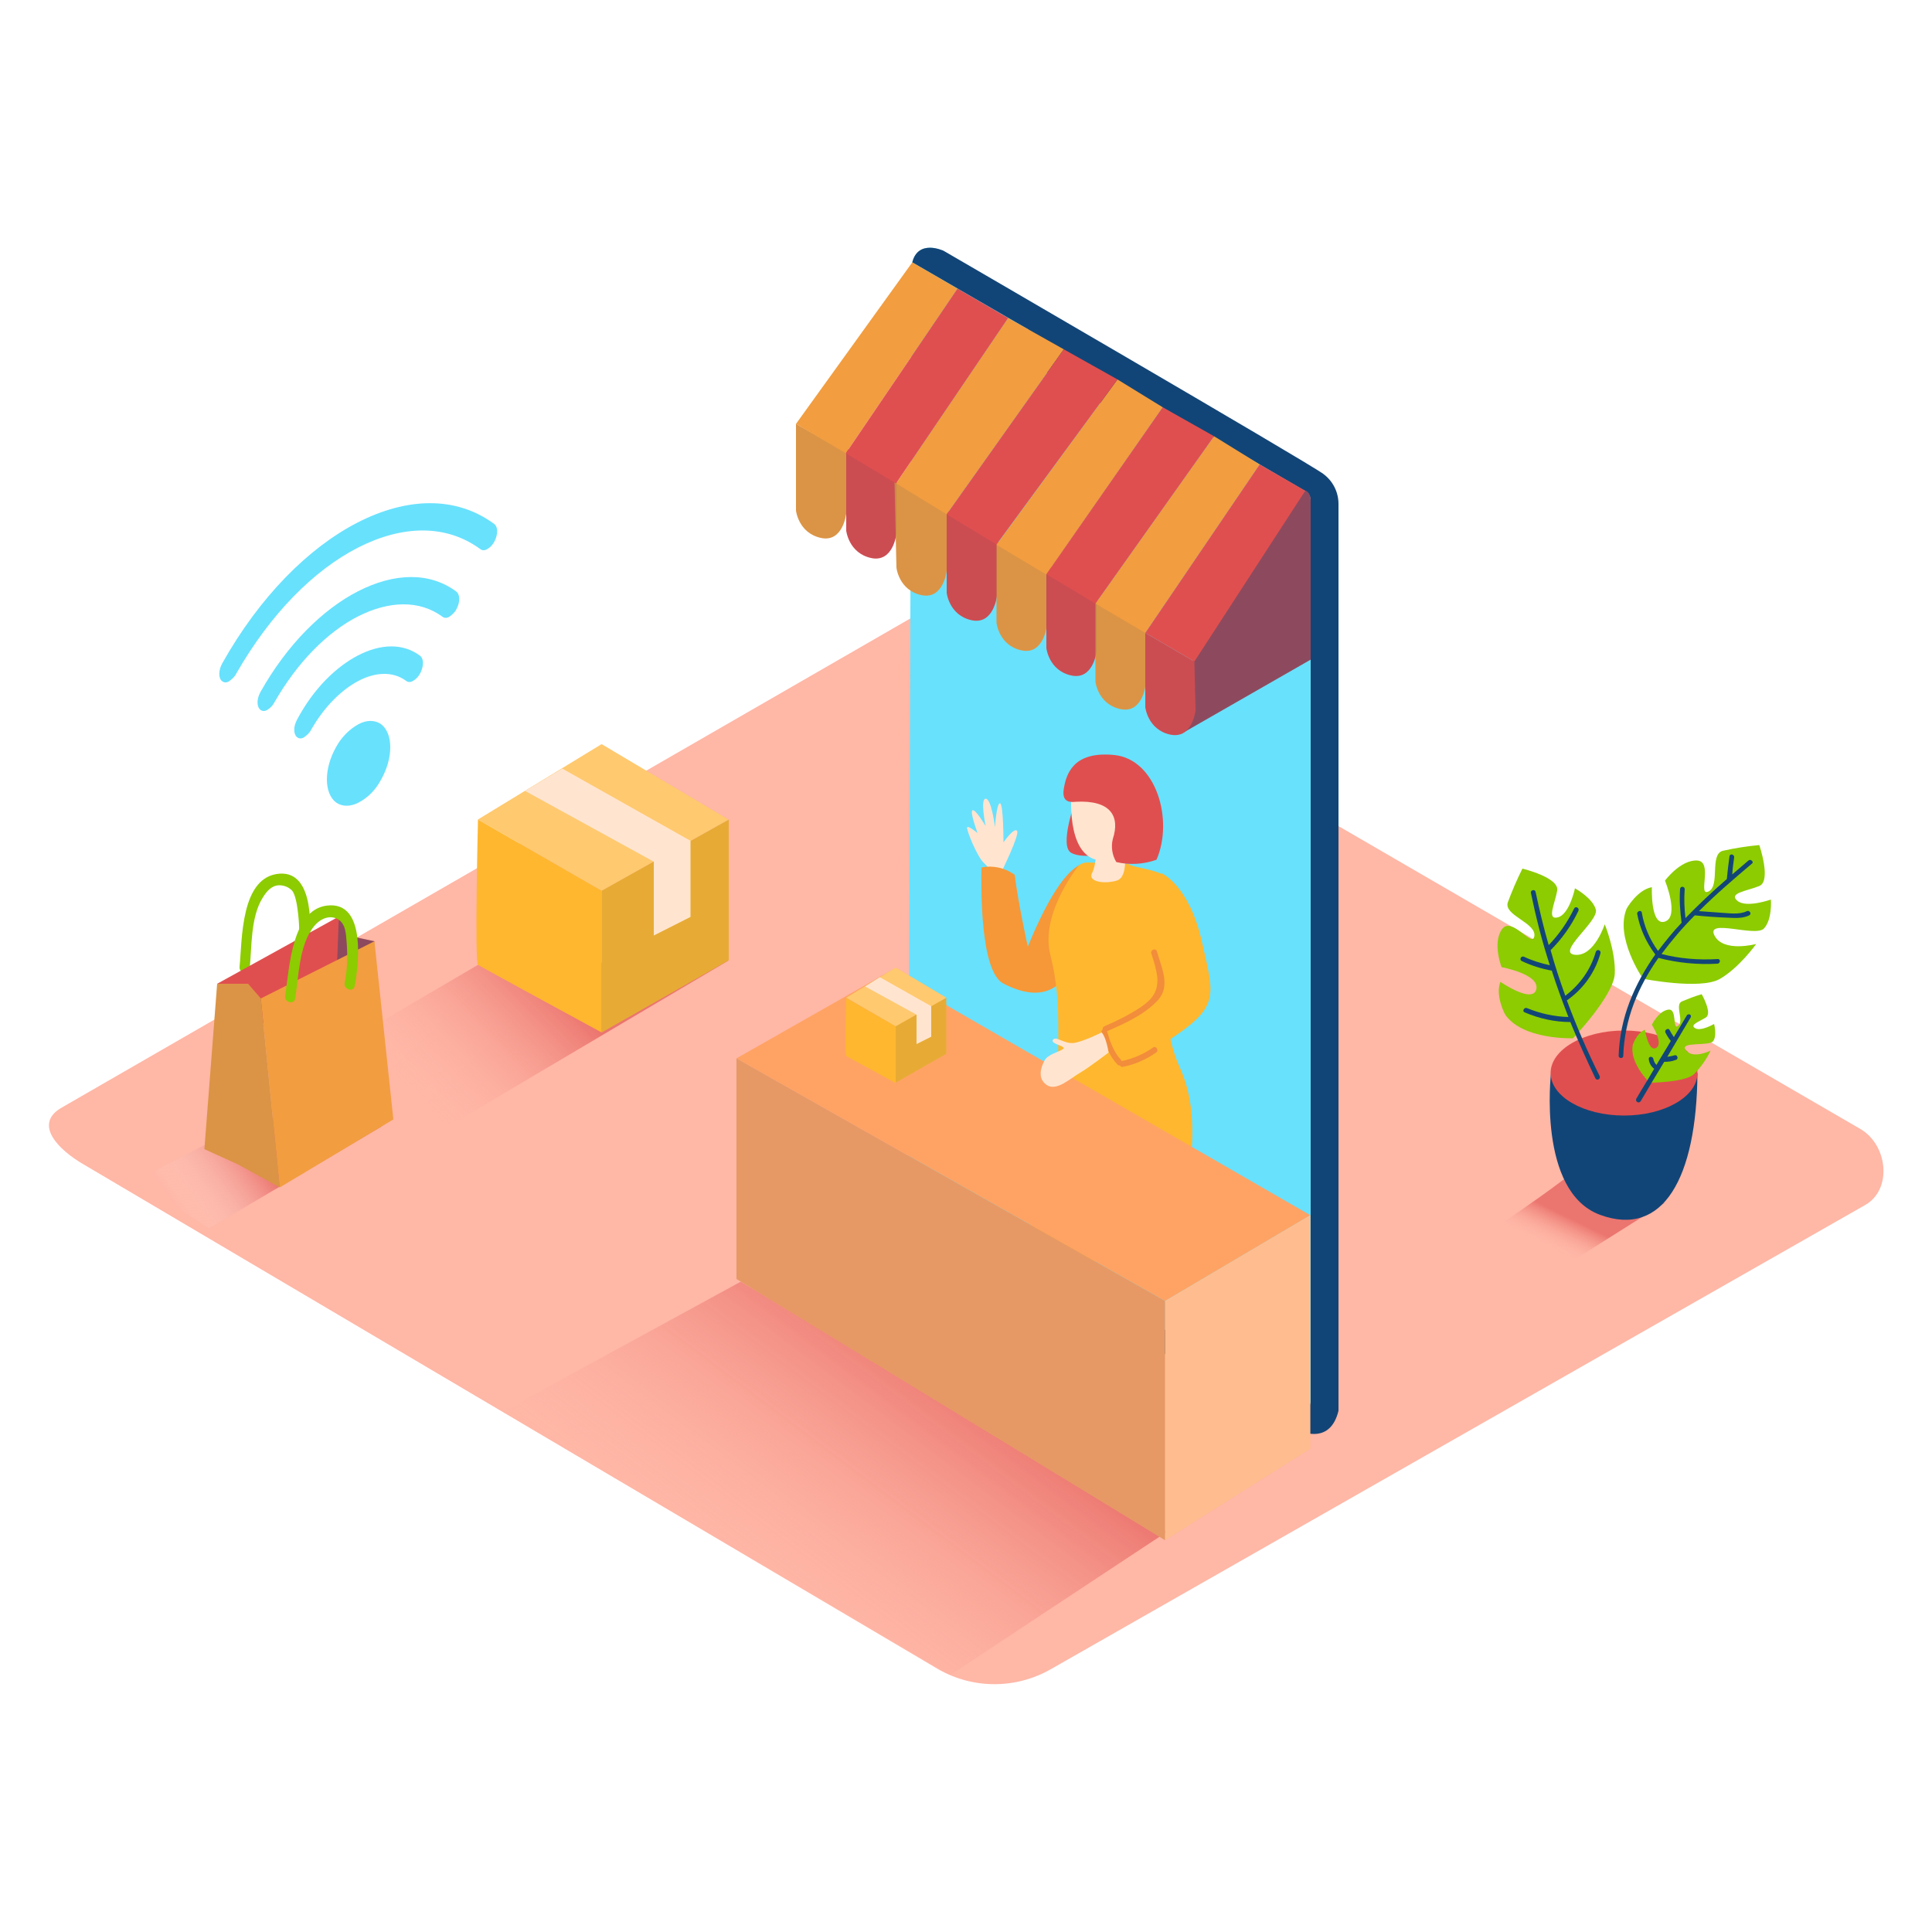 <svg transform="scale(1)" version="1.1" id="Layer_1" xmlns="http://www.w3.org/2000/svg" xmlns:xlink="http://www.w3.org/1999/xlink" x="0px" y="0px" viewBox="0 0 500 500" xml:space="preserve" class="show_show__wrapper__graphic__5Waiy "><title>React</title><style type="text/css">
	.st0{fill:#FFB7A6;}
	.st1{opacity:0.63;fill:url(#SVGID_1_);enable-background:new    ;}
	.st2{fill:#124577;}
	.st3{fill:#E04F4F;}
	.st4{fill:#8CCC00;}
	.st5{opacity:0.63;fill:url(#SVGID_00000047739150462737027700000003903581881466682252_);enable-background:new    ;}
	.st6{fill:#FFB72F;}
	.st7{opacity:0.1;fill:#124577;enable-background:new    ;}
	.st8{opacity:0.4;fill:#FFE5D0;enable-background:new    ;}
	.st9{fill:#FFE5D0;}
	.st10{fill:#68E1FD;}
	.st11{opacity:0.63;fill:url(#SVGID_00000134946090770182607040000001347346246456324753_);enable-background:new    ;}
	.st12{fill:#F29D40;}
	.st13{opacity:0.4;fill:#124577;enable-background:new    ;}
	.st14{opacity:0.3;fill:#E04F4F;enable-background:new    ;}
	.st15{opacity:0.4;fill:#E04F4F;enable-background:new    ;}
	.st16{fill:#FFA364;}
	.st17{opacity:0.63;fill:url(#SVGID_00000013885218849674911770000006462679994806049429_);enable-background:new    ;}
</style><path class="st0" id="field" d="M243,432.1L21.9,301.5c-7-4-13.1-10.5-6.2-14.7l221.9-127.9c3.3-2.1,8.4-3.4,11.8-1.4l232.1,134.7
	c7,4.1,8.3,15.5,1.3,19.6L272.1,431.9C263.1,437.1,252.1,437.2,243,432.1z"></path><g id="plant"><linearGradient id="SVGID_1_" gradientUnits="userSpaceOnUse" x1="404.065" y1="177.588" x2="408.135" y2="185.938" gradientTransform="matrix(1 0 0 -1 0 502)"><stop offset="0" style="stop-color: rgb(255, 183, 166); stop-opacity: 0;"></stop><stop offset="1" style="stop-color: rgb(224, 79, 79);"></stop></linearGradient><path class="st1" d="M407.9,302.8c-6.7,5.2-13.6,10-20.7,14.8l17.4,10.2l26.2-16.5L407.9,302.8z"></path><path class="st2" d="M401.4,277.7c0,0-3.6,30.7,12.7,36.7s25-9.5,25.2-36.7"></path><ellipse class="st3" cx="420.3" cy="277.7" rx="19" ry="11"></ellipse><path class="st4" d="M425.2,253.3c0,0-7.4-10.7-4.2-18.2c0,0,2.7-4.8,6.5-5.5c0,0-0.4,10.2,3.4,8.9s0-10.6,0-10.6s4-5.4,8.3-5.2
		s0,9.5,3,8s0.2-9.5,3.6-10.5c3.1-0.7,6.3-1.2,9.5-1.5c0,0,3.2,9.3,0,10.6s-8,1.8-5.7,3.8s8.7-0.3,8.7-0.3s0.4,5.2-1.8,7.5
		s-15.1-2.7-12.8,1.8s10.8,2.2,10.8,2.2s-4.4,6.2-9.5,9.1C439.9,256.2,425.2,253.3,425.2,253.3z"></path><path class="st4" d="M426.9,280.2c0,0-5.4-5.3-4.3-9.9c0,0,1-3,3.1-3.8c0,0,0.9,5.8,2.9,4.7s-1.1-6-1.1-6s1.7-3.5,4.2-3.9
		s1,5.4,2.6,4.2s-0.9-5.4,0.9-6.3c1.7-0.7,3.4-1.4,5.2-1.9c0,0,2.8,4.9,1.1,6s-4.3,1.9-2.8,2.8s4.9-1.1,4.9-1.1s0.8,2.9-0.2,4.4
		s-8.9,0-7.1,2.4s6.4,0.1,6.4,0.1c-1.1,2.3-2.6,4.4-4.4,6.2C435.6,280.2,426.9,280.2,426.9,280.2z"></path><path class="st4" d="M407.1,268.7c0,0-13.1,0.5-17.6-6.2c0,0-2.6-4.8-1.2-8.4c0,0,8.4,5.8,9.3,1.9s-9-5.7-9-5.7s-2.4-6.2,0.1-9.8
		s8,5.1,8.4,1.7s-7.9-5.3-6.9-8.6c1.1-3,2.4-6,3.8-8.8c0,0,9.6,2.3,9,5.7s-2.8,7.7,0.2,6.9s4.4-7.5,4.4-7.5s4.6,2.5,5.4,5.5
		s-10.4,11.2-5.4,11.7s7.7-7.9,7.7-7.9s2.9,7,2.6,12.9C417.5,257.8,407.1,268.7,407.1,268.7z"></path><path class="st2" d="M452.5,222.7c-1.4,1.2-2.8,2.4-4.2,3.6c0.1-1.5,0.3-3,0.5-4.4c0.1-0.8-1.1-1.1-1.2-0.3c-0.3,2-0.5,3.9-0.7,5.9
		c-3.7,3.2-7.3,6.6-10.7,10.1c-0.3-2.5-0.4-5-0.2-7.5c0-0.8-1.2-0.8-1.2,0c-0.2,2.9,0,5.8,0.4,8.7c-2.2,2.3-4.2,4.8-6.1,7.3
		c-2.1-2.9-3.6-6.3-4.2-9.9c-0.1-0.8-1.3-0.4-1.2,0.3c0.7,3.8,2.3,7.3,4.6,10.4c0,0,0.1,0.1,0.1,0.1c-5.4,7.7-9.2,16.3-9.5,26.3
		c0,0.3,0.4,0.6,0.7,0.5c0.3,0,0.5-0.3,0.5-0.5c0.3-9.6,3.9-18,9.1-25.4c5,1.3,10.1,1.8,15.3,1.5c0.8-0.1,0.8-1.3,0-1.2
		c-4.9,0.3-9.8-0.1-14.5-1.3c2.6-3.5,5.5-6.9,8.6-10c0,0,0.1,0,0.1,0c2.9,0.3,5.8,0.5,8.6,0.6c1.9,0.1,3.7,0.2,5.4-0.6
		c0.7-0.4,0.1-1.4-0.6-1.1c-2,1-4.8,0.5-6.9,0.4c-1.8-0.1-3.7-0.3-5.5-0.4c4.4-4.4,9.1-8.4,13.7-12.3
		C454,223.1,453.1,222.2,452.5,222.7z"></path><path class="st2" d="M414.2,246.7c0.1-0.3-0.1-0.7-0.4-0.8c-0.3-0.1-0.7,0.1-0.8,0.4l0,0c-1.3,4.6-4.1,8.5-7.9,11.4
		c-1.4-3.9-2.7-7.8-3.8-11.8c3-3,5.4-6.4,7.2-10.2c0.3-0.7-0.7-1.3-1.1-0.6c-1.7,3.5-3.9,6.7-6.6,9.5c-1.3-4.5-2.4-9.1-3.4-13.8
		c-0.2-0.8-1.4-0.4-1.2,0.3c1.3,6.3,2.9,12.6,4.9,18.7c-2.3-0.5-4.6-1.2-6.7-2.2c-0.7-0.3-1.3,0.7-0.6,1.1c2.5,1.2,5.1,2,7.8,2.5
		l0,0c1.3,4.1,2.8,8.1,4.3,12c-3.7-0.1-7.3-0.9-10.7-2.3c-0.7-0.3-1.4,0.8-0.6,1.1c3.7,1.6,7.8,2.5,11.8,2.5c2,4.9,4.2,9.8,6.5,14.6
		c0.4,0.7,1.4,0.1,1.1-0.6c-3.2-6.4-6-12.9-8.5-19.6l0,0C409.7,256,412.8,251.7,414.2,246.7z"></path><path class="st2" d="M436.6,262.7l-3.4,5.7c-0.4-0.6-0.8-1.2-1.1-1.8c-0.3-0.7-1.4-0.1-1.1,0.6c0.4,0.8,0.9,1.6,1.4,2.2l0,0
		c-1.2,2.1-2.5,4.1-3.7,6.2c-0.4-0.4-0.7-0.9-0.8-1.5c-0.1-0.8-1.3-0.8-1.2,0c0.1,1,0.6,1.9,1.4,2.5c-1.5,2.6-3.1,5.1-4.6,7.7
		c-0.2,0.3-0.1,0.7,0.2,0.9s0.7,0.1,0.9-0.2c2-3.4,4-6.8,6.1-10.2c1,0,2-0.1,3-0.5c0.8-0.2,0.4-1.4-0.3-1.2
		c-0.6,0.2-1.3,0.3-1.9,0.4l6.1-10.3c0.1-0.3-0.1-0.7-0.5-0.7C436.9,262.5,436.7,262.6,436.6,262.7z"></path></g><g id="box"><linearGradient id="SVGID_00000112602458124915798730000001573841727889009560_" gradientUnits="userSpaceOnUse" x1="106.223" y1="220.057" x2="138.723" y2="251.837" gradientTransform="matrix(1 0 0 -1 0 502)"><stop offset="0" style="stop-color: rgb(255, 183, 166); stop-opacity: 0;"></stop><stop offset="1" style="stop-color: rgb(224, 79, 79);"></stop></linearGradient><polyline points="
		188.5,248.6 73.7,316.5 41.8,297.8 123.7,249.7 	" style="opacity: 0.63; fill: url(&quot;#SVGID_00000112602458124915798730000001573841727889009560_&quot;);"></polyline><path class="st6" d="M155.7,267.2v-36.7l32.9-18.4v36.4L155.7,267.2z"></path><path class="st7" d="M155.7,267.2v-36.7l32.9-18.4v36.4L155.7,267.2z"></path><path class="st6" d="M155.7,230.5l-32-18.4c0,0-0.9,37,0,37.6s32,17.5,32,17.5V230.5z"></path><polygon class="st6" points="123.7,212.1 155.7,192.6 188.5,212.1 155.7,230.5 	"></polygon><polygon class="st8" points="123.7,212.1 155.7,192.6 188.5,212.1 155.7,230.5 	"></polygon><polygon class="st9" points="135.9,204.7 169.2,223 169.2,242.1 178.7,237.3 178.7,217.6 145.5,198.9 	"></polygon></g><g id="wifi"><path class="st10" d="M92.8,187.4c2.1-1.1,4.2-1.1,5.8,0c3.2,2.4,3.2,8.8,0,14.4c-1.3,2.5-3.3,4.6-5.8,5.9c-2.1,1.1-4.2,1.1-5.8,0
		c-3.2-2.4-3.2-8.8,0-14.4C88.3,190.9,90.3,188.8,92.8,187.4z"></path><path class="st10" d="M92.7,153c9.2-4.7,18.4-5.1,25.4,0.1c1,0.8,1,2.8,0,4.6c-0.4,0.8-1.1,1.4-1.8,1.9c-0.6,0.4-1.3,0.4-1.8,0
		c-6-4.4-13.9-4.1-21.8-0.1S77,171.3,71,181.8c-0.4,0.8-1.1,1.5-1.8,1.9c-0.6,0.4-1.3,0.4-1.8,0c-1-0.8-1-2.8,0-4.6
		C74.3,166.8,83.5,157.7,92.7,153z"></path><path class="st10" d="M92.6,135.2c12.7-6.5,25.4-6.9,35.3,0.4c1.6,1.2,0.5,5.3-1.8,6.5c-0.6,0.4-1.3,0.4-1.8,0
		c-8.9-6.5-20.2-6.2-31.6-0.4S70,158.8,61.1,174.4c-0.4,0.8-1.1,1.4-1.8,1.9c-0.6,0.4-1.3,0.4-1.8,0c-1-0.7-1-2.8,0-4.6
		C67.2,154.4,79.9,141.7,92.6,135.2z"></path><path class="st10" d="M92.7,169.6c5.8-3,11.6-3.2,16,0.1c1.6,1.2,0.5,5.3-1.8,6.5c-0.6,0.4-1.3,0.4-1.8,0c-3.4-2.5-7.9-2.3-12.3,0
		s-8.9,6.7-12.3,12.7c-0.4,0.8-1.1,1.4-1.8,1.9c-0.6,0.4-1.3,0.4-1.8,0c-1-0.8-1-2.8,0-4.6C81.1,178.3,86.9,172.6,92.7,169.6z"></path></g><g id="online-store"><linearGradient id="SVGID_00000127046399059168734610000011610942070490081468_" gradientUnits="userSpaceOnUse" x1="189.926" y1="86.603" x2="240.026" y2="152.933" gradientTransform="matrix(1 0 0 -1 0 502)"><stop offset="0" style="stop-color: rgb(255, 183, 166); stop-opacity: 0;"></stop><stop offset="1" style="stop-color: rgb(224, 79, 79);"></stop></linearGradient><polyline points="
		301.9,396.5 245.9,433.5 130,365.4 191.7,331.7 	" style="opacity: 0.63; fill: url(&quot;#SVGID_00000127046399059168734610000011610942070490081468_&quot;);"></polyline><path class="st10" d="M244.6,65.4c21.9,13.7,77,45.6,95.8,57.1c4.3,2.6,4.9,6.5,5,11.5v233.2c-2.4,2.8-6.5,3.4-9.6,1.5l-92.5-52.3
		c-4.6-2.7-8.2-5.5-8.2-10.8l0.8-236C235.9,64.5,240.3,62.6,244.6,65.4z"></path><path class="st2" d="M236.1,67.9l30.1,17.4v6.5c0,1.1,0.6,2.1,1.5,2.7l23.3,13.4c1,0.6,2.2,0.2,2.8-0.7c0.2-0.3,0.3-0.7,0.3-1v-4.7
		l43.7,25.6c0.8,0.5,1.4,1.4,1.4,2.4v233.2c0,1-0.8,1.9-1.9,1.9c-0.3,0-0.7-0.1-1-0.3l-101.2-58.6c-0.4,3.7,1.4,7.3,4.5,9.3
		c5.2,3.4,97.4,55.5,97.4,55.5s7.3,3.3,9.4-5.4V130.4c0-3.1-1.5-6-4-7.8c-4.2-3.1-98.2-57.7-98.2-57.7S237.6,61.8,236.1,67.9z"></path><path class="st3" d="M219,116v21.3c0,0,0.6,5.8,6.4,7.1s6.6-6.3,6.6-6.3v-15.8L219,116z"></path><path class="st12" d="M231.5,124.4l0.5,22.5c0,0,0.6,5.8,6.4,7.1s6.6-6.3,6.6-6.3V132L231.5,124.4z"></path><path class="st3" d="M245,132.1v21.3c0,0,0.6,5.8,6.4,7.1s6.6-6.3,6.6-6.3v-15.8L245,132.1z"></path><path class="st12" d="M257.9,139.9v21.3c0,0,0.6,5.8,6.4,7.1s6.6-6.3,6.6-6.3v-15.7L257.9,139.9z"></path><path class="st3" d="M270.8,146.4v21.3c0,0,0.6,5.8,6.4,7.1s6.6-6.3,6.6-6.3v-15.8L270.8,146.4z"></path><path class="st12" d="M283.5,155.1v21.3c0,0,0.6,5.8,6.4,7.1s6.6-6.3,6.6-6.3v-15.8L283.5,155.1z"></path><path class="st3" d="M337.8,127c0,0,1.4,0.3,1.4,2.6v41.1l-33.5,19.2l4.7-29.3L337.8,127z"></path><path class="st13" d="M337.8,127c0,0,1.4,0.3,1.4,2.6v41.1l-33.5,19.2l4.7-29.3L337.8,127z"></path><path class="st3" d="M296.4,163.8V183c0,0,0.6,5.8,6.4,7.1s6.6-6.3,6.6-6.3l-0.3-12.6L296.4,163.8z"></path><path class="st7" d="M219,116v21.3c0,0,0.6,5.8,6.4,7.1s6.6-6.3,6.6-6.3v-15.8L219,116z"></path><path class="st7" d="M245,132.1v21.3c0,0,0.6,5.8,6.4,7.1s6.6-6.3,6.6-6.3v-15.8L245,132.1z"></path><path class="st7" d="M270.8,146.4v21.3c0,0,0.6,5.8,6.4,7.1s6.6-6.3,6.6-6.3v-15.8L270.8,146.4z"></path><path class="st7" d="M296.4,163.8V183c0,0,0.6,5.8,6.4,7.1s6.6-6.3,6.6-6.3l-0.3-12.6L296.4,163.8z"></path><path class="st12" d="M206,109.7v22.4c0,0,0.6,5.8,6.4,7.1s6.6-6.3,6.6-6.3v-15.8L206,109.7z"></path><path class="st7" d="M231.5,124.4l0.5,22.5c0,0,0.6,5.8,6.4,7.1s6.6-6.3,6.6-6.3V132L231.5,124.4z"></path><path class="st7" d="M257.9,139.9v21.3c0,0,0.6,5.8,6.4,7.1s6.6-6.3,6.6-6.3v-15.7L257.9,139.9z"></path><path class="st7" d="M283.5,155.1v21.3c0,0,0.6,5.8,6.4,7.1s6.6-6.3,6.6-6.3v-15.8L283.5,155.1z"></path><path class="st7" d="M206,109.7v22.4c0,0,0.6,5.8,6.4,7.1s6.6-6.3,6.6-6.3v-15.8L206,109.7z"></path><polyline class="st12" points="283.5,156.2 314.2,112.9 326,120.2 296.4,163.8 	"></polyline><polyline class="st12" points="257.9,141 289.2,98.2 300.9,105.4 270.8,148.7 	"></polyline><polyline class="st12" points="231.9,125.1 260.9,82.3 275.3,90.4 245,133.1 	"></polyline><polyline class="st12" points="206,109.7 236.1,67.9 247.8,74.7 218.9,117.3 	"></polyline><polyline class="st3" points="270.8,148.6 300.9,105.4 314.2,112.9 283.5,156.2 	"></polyline><polyline class="st3" points="245,133.1 275.3,90.4 289.2,98.2 257.9,140.9 	"></polyline><polyline class="st3" points="218.9,117.3 247.8,74.7 260.9,82.3 231.9,125.1 	"></polyline><polyline class="st3" points="309.1,171.2 337.8,127 326,120.2 296.4,163.8 	"></polyline><path class="st9" d="M259.2,225.6c0,0,4.8-9.7,4-10.6s-3.5,3-3.5,3s0-10-0.9-10.1s-1.3,6.2-1.3,6.2s-0.9-7.4-2.4-7.4s0,7.1,0,7.1
		s-2.6-4.4-3.4-4.1s1.3,5.9,1.3,5.9s-2.4-2-2.7-1.5s2.5,7.4,4.2,9.1c1.2,1.1,2.2,2.4,3,3.8"></path><path class="st6" d="M280.5,223.4c0.6,0.5-4.9-1.9-14.5,21.6c0,0-2.5-11.2-3.4-18.6c-2.5-1.8-5.6-2.5-8.6-1.9
		c-0.1,5.5-0.3,26.8,5.6,30c6.9,3.6,14.1,4.1,18.1-5.3C277.8,249.1,290.9,228.5,280.5,223.4z"></path><path class="st14" d="M280.5,223.4c0.6,0.5-4.9-1.9-14.5,21.6c0,0-2.5-11.2-3.4-18.6c-2.5-1.8-5.6-2.5-8.6-1.9
		c-0.1,5.5-0.3,26.8,5.6,30c6.9,3.6,14.1,4.1,18.1-5.3C277.8,249.1,290.9,228.5,280.5,223.4z"></path><path class="st6" d="M301.5,249.8l0.6,0.9c2.1-8,2.5-17.6-1.6-24.6c-3.7-1.5-7.7-1.7-8.4-2.5l-10.6-0.4c-1.1,0-2.1,0.4-2.7,1.3
		c-2.7,3.6-9.2,13.6-7,22.5c2.8,11.1,1.9,19.6,2.1,27.7s-9.7,26.7-8.5,38.7s36.7,19.4,38.3,12.4c5.7-25.3,6.6-38.6,1.6-49.6
		S301.5,249.8,301.5,249.8z"></path><path class="st6" d="M300.6,226c0,0,7.1,3,10.4,17.5s4.8,17-8.7,25.8s-12,7.7-12,7.7s-7.8-4.6-6.3-7.5s17.5-10.5,17-15.5
		s-7.9-10.5-7.9-10.5"></path><path class="st15" d="M299.4,246.2c-0.1-0.4-0.6-0.6-1-0.4c-0.3,0.1-0.5,0.5-0.5,0.8c0.7,2,1.3,4.1,1.6,6.2
		c0.3,3.8-1.3,5.8-4.2,7.8c-3,2-6.2,3.6-9.5,5c-0.3,0.1-0.5,0.5-0.4,0.8c-0.3,0.2-0.4,0.5-0.3,0.8c0.9,3,1.9,6,4.1,8.3
		c0.2,0.2,0.4,0.3,0.6,0.2c0.2,0.3,0.5,0.5,0.8,0.4c3.1-0.6,6-1.9,8.6-3.7c0.8-0.5,0-1.9-0.8-1.3c-2.4,1.7-5.2,2.9-8.1,3.5
		c0-0.1-0.1-0.1-0.1-0.2c-2-2.1-2.9-4.8-3.7-7.5c4.7-2.1,9.7-4.3,13.2-8.1C303,255.2,300.6,250.4,299.4,246.2z"></path><path class="st16" d="M230,251.5c0.6,0.4,109.1,63,109.1,63l-37.6,22.2l-110.9-62.8L230,251.5z"></path><path class="st9" d="M285.1,267.2c0,0-4.6,2.3-7.1,2.7s-4.7-1.9-5.5-0.8s3.7,1.6,2.6,2.4s-3.9,1.3-4.8,3s-1.9,4.6,0.6,6.3
		s6.1-1.7,8.5-3.1s7.5-5.3,7.5-5.3S286.3,268.4,285.1,267.2z"></path><polygon class="st16" points="301.5,336.7 301.5,398.6 339.1,374.9 339.1,314.5 	"></polygon><polygon class="st8" points="301.5,336.7 301.5,398.6 339.1,374.9 339.1,314.5 	"></polygon><polygon class="st16" points="190.6,273.9 190.6,331 301.5,398.6 301.5,336.7 	"></polygon><polygon class="st7" points="190.6,273.9 190.6,331 301.5,398.6 301.5,336.7 	"></polygon><path class="st9" d="M283.8,219.7c0,0-0.1,4.2-1.2,6.3s3,2.9,6.4,1.9s1.8-9,1.8-9"></path><path class="st3" d="M278.2,207.6c0,0-4.1,11.3-1,13.1s10.8,0,10.8,0"></path><path class="st9" d="M277.3,205.2c0,0-1.5,16,6.9,17.4s10-15.1,8.3-17.4S279.5,201.5,277.3,205.2z"></path><path class="st3" d="M288,217.1c-0.5,2-0.2,4.2,0.9,6c3.4,0.8,7,0.6,10.4-0.6c4.5-10.3-0.1-26-10.9-27.1s-12.5,5.1-13.1,8.8
		s2,3.4,3.1,3.3C287.5,207,289.9,211.3,288,217.1z"></path><path class="st6" d="M231.8,280.2v-14.7l13.1-7.3v14.5L231.8,280.2z"></path><path class="st7" d="M231.8,280.2v-14.7l13.1-7.3v14.5L231.8,280.2z"></path><path class="st6" d="M231.8,265.6l-12.8-7.3c0,0-0.4,14.8,0,15s12.8,7,12.8,7L231.8,265.6z"></path><polygon class="st6" points="219,258.2 231.8,250.4 244.9,258.2 231.8,265.6 	"></polygon><polygon class="st8" points="219,258.2 231.8,250.4 244.9,258.2 231.8,265.6 	"></polygon><polygon class="st9" points="223.9,255.3 237.2,262.6 237.2,270.2 241,268.3 241,260.4 227.7,252.9 	"></polygon></g><g id="bag"><linearGradient id="SVGID_00000161609984696501078940000015577898424977422250_" gradientUnits="userSpaceOnUse" x1="45.82" y1="188.57" x2="66.44" y2="203.16" gradientTransform="matrix(1 0 0 -1 0 502)"><stop offset="0" style="stop-color: rgb(255, 255, 255); stop-opacity: 0;"></stop><stop offset="1" style="stop-color: rgb(224, 79, 79);"></stop></linearGradient><path d="
		M54.1,317.9l44.7-26.4l-32.1-2.3l-32.1,16.6C39.7,309.3,49,314.5,54.1,317.9z" style="opacity: 0.63; fill: url(&quot;#SVGID_00000161609984696501078940000015577898424977422250_&quot;);"></path><g id="shopping-bag"><path class="st4" d="M72.4,226.1c-10.2,0.7-9.7,17.2-10.4,24.1c-0.2,1.7,2.5,2.3,2.6,0.6c0.6-5.7,0.2-13.4,3.4-18.5
			c1-1.6,2.2-3.1,4.2-3.2c1.2,0,2.4,0.4,3.3,1.3c0.9,0.8,1.4,4,1.5,4.9c0.5,3.5,0.6,7.1,0.2,10.7c-0.2,1.7,2.5,2.3,2.7,0.6
			C80.5,241.2,81.6,225.5,72.4,226.1z"></path><polyline class="st3" points="87.7,237.2 90.8,242.3 96.9,243.6 92.3,259.5 79.3,251 		"></polyline><polyline class="st13" points="87.7,237.2 90.8,242.3 96.9,243.6 92.3,259.5 79.3,251 		"></polyline><polygon class="st3" points="56.2,254.6 87.7,237.2 86.7,263 62.6,265.4 		"></polygon><polygon class="st12" points="67.5,258.4 72.4,307.3 101.8,289.7 96.9,243.6 		"></polygon><polygon class="st12" points="67.5,258.4 64.2,254.6 56.2,254.6 52.9,297.4 61.5,301.3 72.4,307.3 		"></polygon><polygon class="st7" points="67.5,258.4 64.2,254.6 56.2,254.6 52.9,297.4 61.5,301.3 72.4,307.3 		"></polygon><path class="st4" d="M85.6,234.3c-10.2,0.1-10.7,16.6-11.8,23.4c-0.3,1.7,2.3,2.4,2.6,0.7c0.9-5.7,1-13.4,4.5-18.2
			c1.4-2,3.9-3.6,6.4-2.4c2.2,1.2,2.2,3.8,2.4,5.9c0.3,3.6,0.2,7.2-0.5,10.7c-0.3,1.7,2.3,2.5,2.6,0.7
			C92.8,249.8,94.7,234.2,85.6,234.3z"></path></g></g></svg>